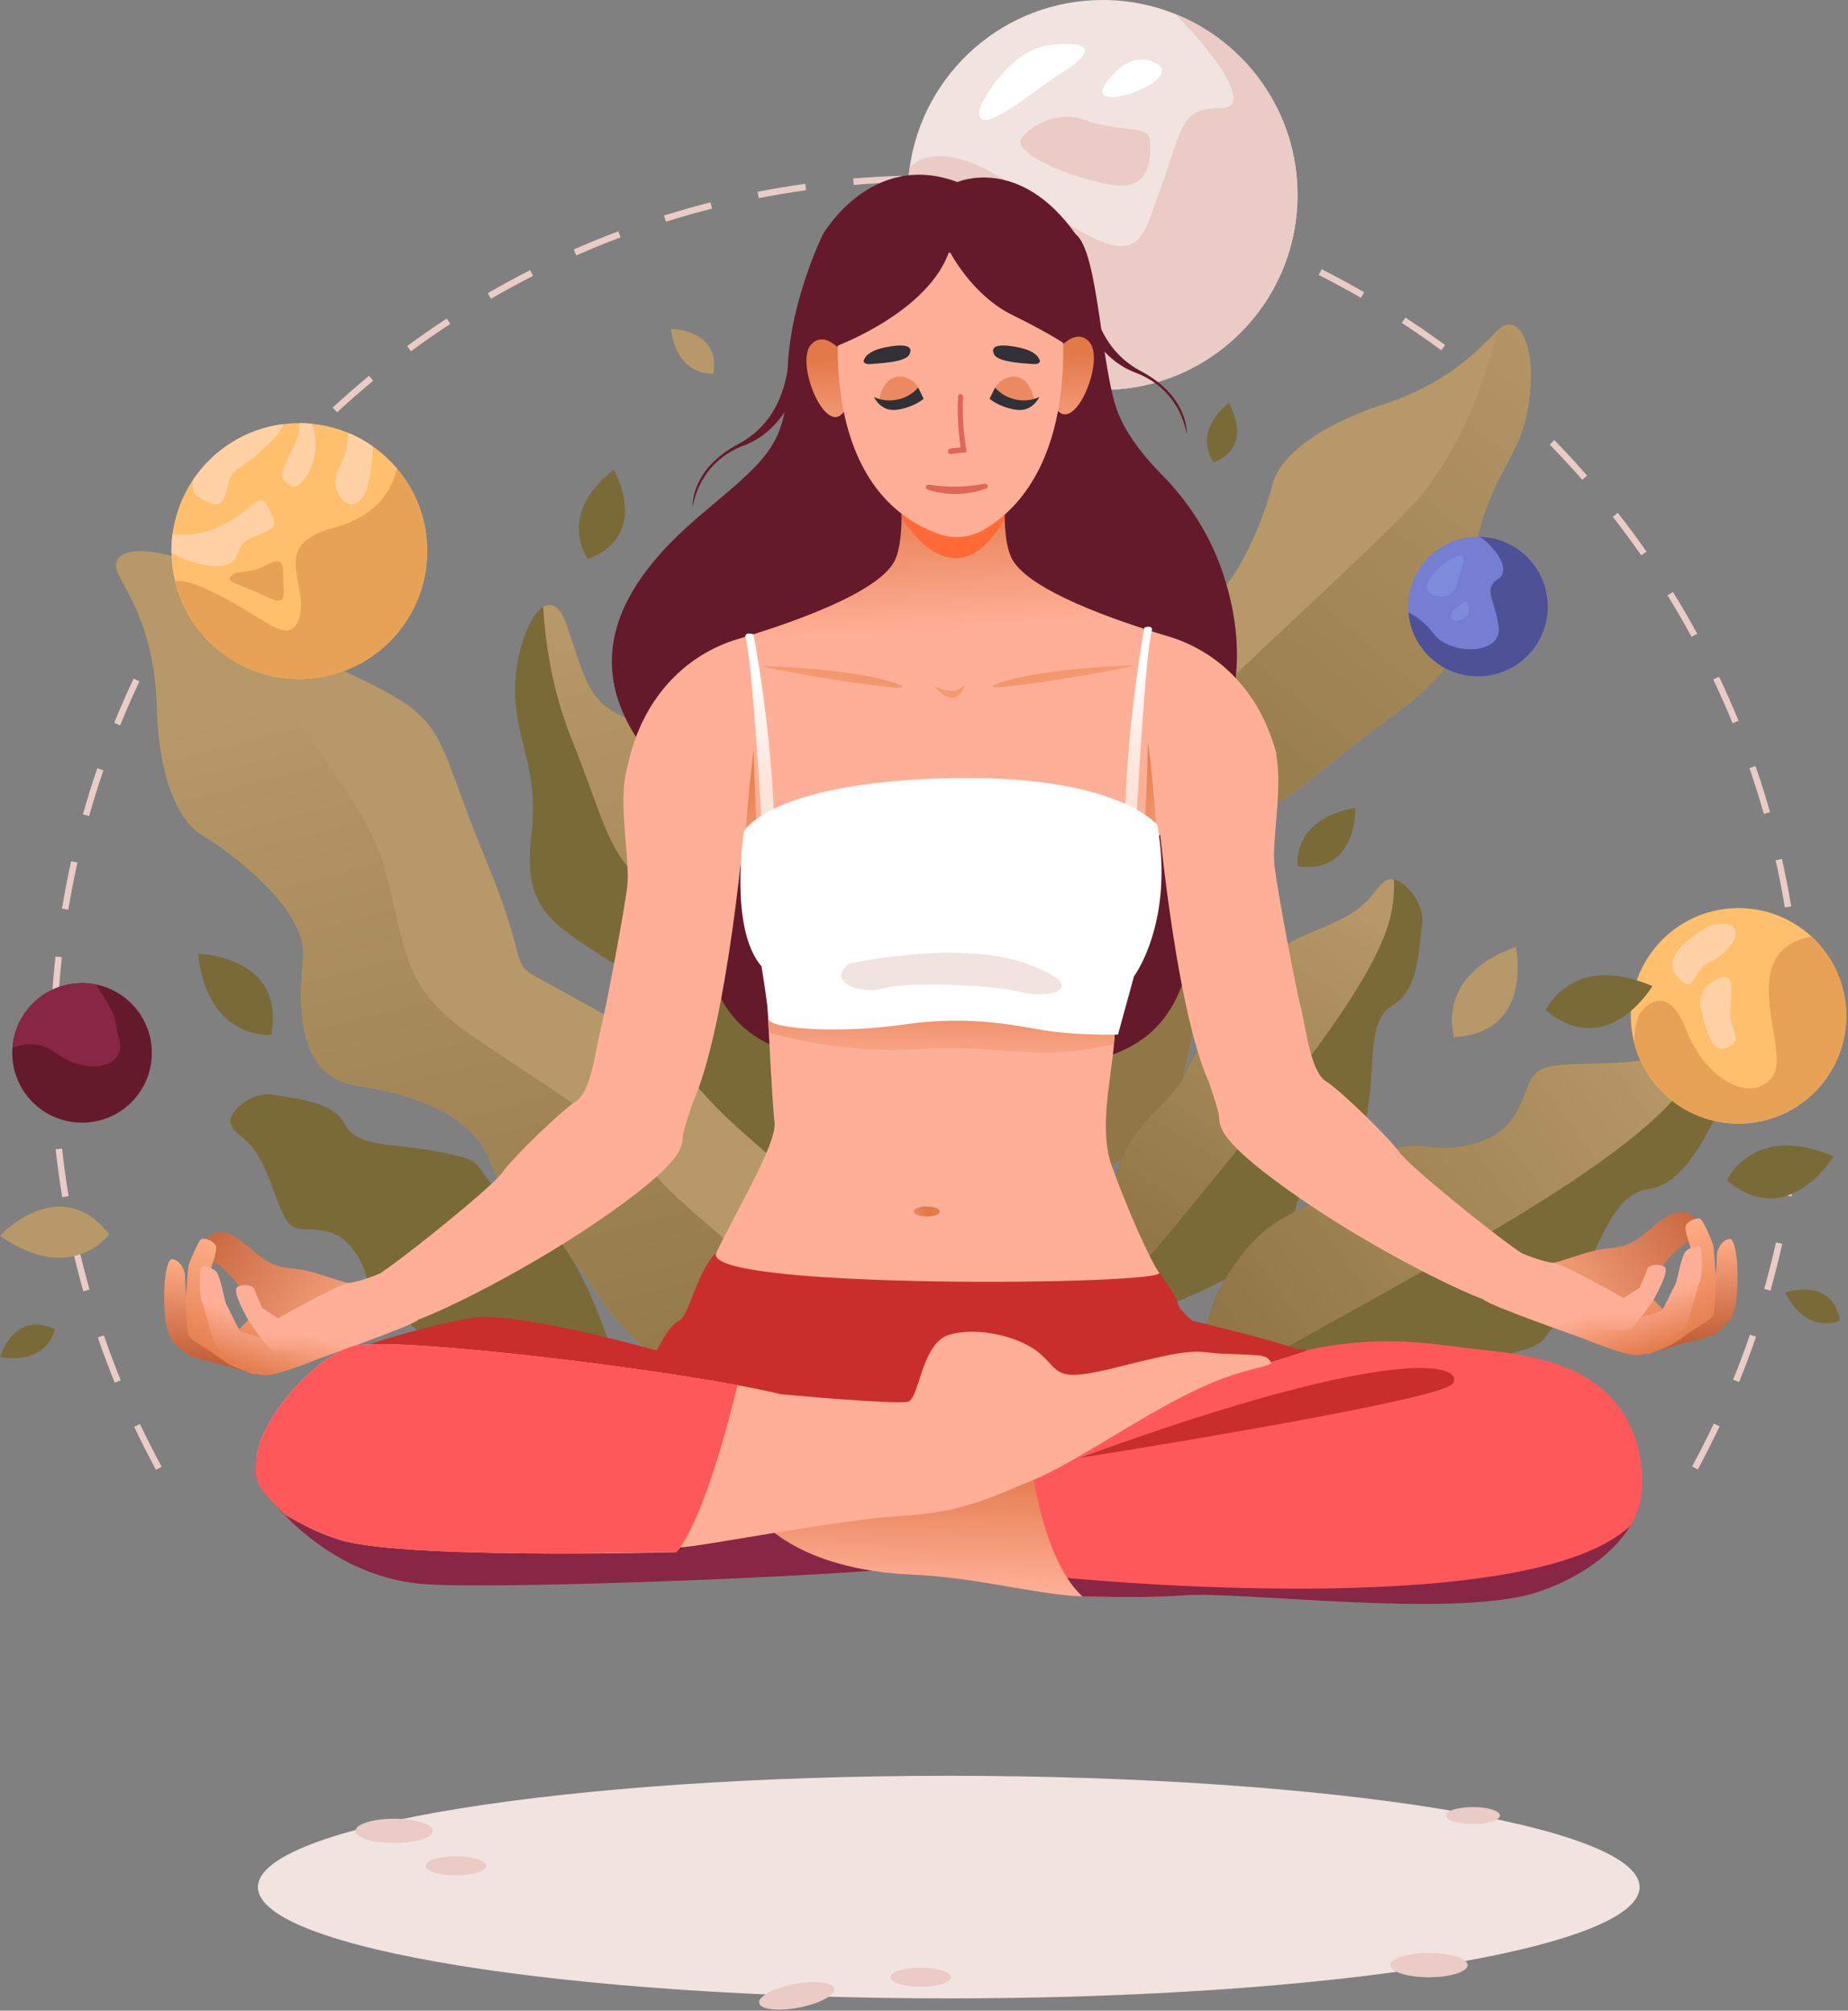 <svg width="535" height="582" viewBox="0 0 535 582" fill="none" xmlns="http://www.w3.org/2000/svg">
<rect x="0" y="0" width="535" height="582" fill="#808080" stroke="none"/>
<path d="M474.672 546.216C474.672 564.008 385.128 578.432 274.672 578.432C164.215 578.432 74.672 564.008 74.672 546.216C74.672 528.424 164.215 514 274.672 514C385.128 514 474.672 528.424 474.672 546.216" fill="#F0E3E0"/>
<path d="M125.312 529.938C125.312 531.877 120.294 533.448 114.105 533.448C107.915 533.448 102.897 531.877 102.897 529.938C102.897 527.999 107.915 526.428 114.105 526.428C120.294 526.428 125.312 527.999 125.312 529.938Z" fill="#EACBC5"/>
<path d="M424.885 568.806C424.885 570.743 419.868 572.317 413.68 572.317C407.489 572.317 402.472 570.743 402.472 568.806C402.472 566.867 407.489 565.296 413.68 565.296C419.868 565.296 424.885 566.867 424.885 568.806Z" fill="#EACBC5"/>
<path d="M140.75 540.061C140.75 541.578 136.822 542.809 131.976 542.809C127.13 542.809 123.202 541.578 123.202 540.061C123.202 538.542 127.13 537.312 131.976 537.312C136.822 537.312 140.75 538.542 140.75 540.061Z" fill="#EACBC5"/>
<path d="M434.244 525.501C434.244 526.852 430.743 527.949 426.424 527.949C422.104 527.949 418.604 526.852 418.604 525.501C418.604 524.146 422.104 523.049 426.424 523.049C430.743 523.049 434.244 524.146 434.244 525.501Z" fill="#EACBC5"/>
<path d="M275.291 572.317C275.291 573.834 271.363 575.065 266.518 575.065C261.672 575.065 257.744 573.834 257.744 572.317C257.744 570.797 261.672 569.568 266.518 569.568C271.363 569.568 275.291 570.797 275.291 572.317Z" fill="#EACBC5"/>
<path d="M241.487 575.603C241.848 577.481 237.281 579.939 231.285 581.093C225.289 582.246 220.136 581.661 219.774 579.783C219.413 577.906 223.98 575.447 229.976 574.291C235.972 573.138 241.125 573.725 241.487 575.603" fill="#EACBC5"/>
<path d="M40.529 412.19L38.844 412.991C40.824 417.18 42.949 421.361 45.162 425.438L46.806 424.548C44.611 420.505 42.496 416.346 40.529 412.19ZM496.149 412.056C494.178 416.226 492.061 420.396 489.862 424.45L491.507 425.341C493.722 421.256 495.853 417.056 497.839 412.852L496.149 412.056ZM30.074 386.522L28.309 387.128C29.817 391.518 31.47 395.921 33.221 400.218L34.949 399.511C33.212 395.247 31.573 390.879 30.074 386.522ZM506.618 386.305C505.118 390.669 503.48 395.049 501.737 399.332L503.472 400.031C505.222 395.722 506.876 391.309 508.383 386.914L506.618 386.305ZM22.518 359.828L20.692 360.236C21.71 364.765 22.864 369.321 24.129 373.786L25.922 373.278C24.671 368.846 23.522 364.32 22.518 359.828V359.828ZM514.15 359.604C513.148 364.099 512.003 368.625 510.75 373.061L512.549 373.566C513.81 369.104 514.962 364.541 515.972 360.011L514.15 359.604ZM17.96 332.462L16.102 332.667C16.61 337.283 17.255 341.939 18.016 346.513L19.861 346.207C19.104 341.666 18.465 337.043 17.96 332.462ZM518.68 332.233C518.182 336.815 517.546 341.442 516.795 345.982L518.635 346.285C519.394 341.715 520.033 337.054 520.538 332.439L518.68 332.233ZM16.428 304.755H14.56C14.565 309.407 14.696 314.109 14.953 318.732L16.816 318.631C16.564 314.041 16.433 309.37 16.428 304.755ZM520.191 304.089V304.534C520.191 309.146 520.063 313.809 519.809 318.402L521.679 318.503C521.926 313.881 522.057 309.179 522.057 304.534V304.085L520.191 304.089ZM16.055 276.849C15.555 281.457 15.172 286.147 14.925 290.785L16.793 290.882C17.04 286.278 17.414 281.626 17.909 277.051L16.055 276.849ZM520.49 276.176L518.635 276.382C519.14 280.952 519.532 285.605 519.787 290.209L521.649 290.108C521.395 285.467 521.002 280.78 520.49 276.176ZM20.594 249.273C19.59 253.799 18.698 258.418 17.942 263L19.786 263.303C20.533 258.758 21.421 254.173 22.42 249.674L20.594 249.273ZM515.874 248.611L514.053 249.023C515.063 253.515 515.957 258.096 516.72 262.641L518.564 262.33C517.793 257.748 516.892 253.137 515.874 248.611V248.611ZM28.159 222.363C26.66 226.754 25.259 231.25 24.003 235.712L25.801 236.216C27.048 231.784 28.435 227.326 29.929 222.969L28.159 222.363ZM508.233 221.727L506.468 222.333C507.971 226.69 509.374 231.141 510.631 235.573L512.426 235.064C511.162 230.599 509.752 226.111 508.233 221.727ZM38.68 196.414C36.7 200.618 34.809 204.934 33.063 209.239L34.791 209.946C36.528 205.667 38.4 201.385 40.371 197.211L38.68 196.414ZM497.675 195.868L495.988 196.672C497.959 200.823 499.844 205.087 501.58 209.347L503.311 208.637C501.561 204.35 499.665 200.053 497.675 195.868ZM52.004 171.8C49.566 175.761 47.212 179.838 45.003 183.918L46.647 184.812C48.837 180.758 51.177 176.707 53.591 172.776L52.004 171.8ZM484.334 171.347L482.744 172.327C485.164 176.247 487.505 180.283 489.705 184.322L491.347 183.428C489.129 179.355 486.772 175.293 484.334 171.347V171.347ZM67.942 148.817C65.088 152.482 62.3 156.275 59.657 160.09L61.194 161.152C63.818 157.367 66.587 153.604 69.417 149.965L67.942 148.817ZM468.371 148.428L466.901 149.576C469.736 153.211 472.504 156.963 475.141 160.737L476.67 159.674C474.018 155.867 471.228 152.086 468.371 148.428ZM86.299 127.726C83.063 131.055 79.878 134.518 76.833 138.019L78.243 139.242C81.265 135.767 84.426 132.33 87.639 129.024L86.299 127.726ZM449.981 127.386L448.645 128.687C451.858 131.986 455.03 135.412 458.063 138.883L459.466 137.656C456.414 134.163 453.223 130.707 449.981 127.386V127.386ZM106.841 108.775C103.264 111.73 99.725 114.823 96.311 117.968L97.581 119.341C100.967 116.221 104.483 113.147 108.032 110.215L106.841 108.775ZM429.399 108.468L428.213 109.912C431.77 112.84 435.297 115.904 438.685 119.023L439.953 117.643C436.535 114.505 432.985 111.415 429.399 108.468V108.468ZM129.327 92.195C125.451 94.738 121.589 97.424 117.858 100.176L118.969 101.68C122.672 98.946 126.502 96.287 130.35 93.758L129.327 92.195ZM406.857 91.914L405.832 93.478C409.695 95.995 413.533 98.658 417.251 101.388L418.358 99.881C414.614 97.135 410.746 94.45 406.857 91.914ZM153.48 78.192C149.351 80.29 145.223 82.53 141.212 84.86L142.15 86.476C146.129 84.168 150.229 81.939 154.324 79.856L153.48 78.192ZM382.621 77.926L381.775 79.594C385.889 81.677 390.004 83.899 394.002 86.207L394.929 84.587C390.909 82.265 386.761 80.024 382.621 77.926V77.926ZM179.014 66.945C174.681 68.568 170.333 70.345 166.093 72.211L166.845 73.92C171.057 72.065 175.372 70.307 179.673 68.692L179.014 66.945ZM356.967 66.706L356.316 68.456C360.64 70.068 364.978 71.826 369.205 73.674L369.949 71.964C365.693 70.094 361.324 68.333 356.967 66.706V66.706ZM205.684 58.571C201.182 59.715 196.657 60.998 192.23 62.386L192.79 64.17C197.185 62.786 201.677 61.518 206.141 60.381L205.684 58.571ZM330.247 58.399L329.795 60.209C334.264 61.331 338.76 62.592 343.155 63.96L343.712 62.176C339.28 60.8 334.754 59.528 330.247 58.399V58.399ZM233.11 53.204C228.51 53.843 223.872 54.621 219.324 55.508L219.679 57.344C224.195 56.462 228.799 55.691 233.366 55.055L233.11 53.204ZM302.802 53.11L302.552 54.962C307.122 55.583 311.726 56.338 316.248 57.206L316.596 55.373C312.048 54.498 307.406 53.731 302.802 53.11ZM260.965 50.889C256.319 51.02 251.621 51.281 247.007 51.663L247.161 53.529C251.742 53.144 256.408 52.886 261.017 52.759L260.965 50.889ZM274.946 50.87L274.901 52.736C279.509 52.856 284.169 53.103 288.754 53.473L288.904 51.607C284.288 51.24 279.587 50.986 274.946 50.87" fill="#EACBC5"/>
<path d="M375.637 56.428C375.637 87.59 350.372 112.848 319.217 112.848C288.054 112.848 262.791 87.59 262.791 56.428C262.791 53.705 262.982 51.023 263.362 48.405C267.255 21.038 290.777 -1.88578e-05 319.217 -1.88578e-05C326.585 -1.88578e-05 333.624 1.417 340.076 3.987C360.908 12.279 375.637 32.636 375.637 56.428Z" fill="#F0E3E0"/>
<path d="M375.637 56.428C375.637 87.59 350.372 112.848 319.217 112.848C288.054 112.848 262.791 87.59 262.791 56.428C262.791 53.705 262.982 51.023 263.362 48.405C268.31 43.861 278.206 42.35 297.188 56.428C331.081 81.576 329.981 70.636 336.276 53.69C342.567 36.743 341.478 31.275 353.772 31.275C362.348 31.275 353.226 16.935 340.076 3.987C360.908 12.279 375.637 32.636 375.637 56.428" fill="#EACBC5"/>
<path d="M442.272 118.372C439.201 135.382 430.09 136.179 425.303 168.194C420.515 200.206 417.385 194.772 385.283 220.934C353.182 247.093 359.869 231.391 354.476 255.444C349.086 279.49 341.516 320.025 338.677 326.451C338.677 326.451 313.491 345.305 283.884 353.735C283.349 353.892 282.807 354.042 282.265 354.188C251.962 362.379 266.223 345.604 261.269 338.502C256.319 331.399 256.604 308.3 273.61 288.604C290.613 268.912 288.163 256.854 300.472 248.417C312.781 239.971 314.314 222.202 311.726 204.373C309.145 186.543 328.893 181.315 342.848 178.513C356.806 175.704 366.407 148.401 368.284 140.528C370.162 132.655 380.664 123.586 399.78 117.291C418.9 110.996 426.81 102.353 433.404 95.785C440.002 89.225 445.35 101.365 442.272 118.372" fill="#B79868"/>
<path d="M442.272 118.372C439.201 135.382 430.09 136.179 425.303 168.194C420.515 200.206 417.385 194.772 385.283 220.934C353.182 247.093 359.869 231.392 354.476 255.445C349.086 279.49 341.516 320.026 338.677 326.451C338.677 326.451 313.491 345.305 283.884 353.735C282.283 333.412 285.829 306.572 286.405 299.488C287.654 284.232 342.567 210.6 350.825 201.96C359.087 193.321 392.591 163.037 407.672 147.579C422.756 132.121 431.134 107.268 433.404 95.785C440.002 89.225 445.35 101.366 442.272 118.372" fill="url(#paint0_linear_2395_9138)"/>
<path d="M238.676 385.5C238.232 402.14 234.65 404.762 230.158 403.954C226.184 403.244 221.495 399.844 217.633 401.115C209.41 403.82 187.359 396.923 173.372 374.983C159.382 353.043 147.128 351.936 142.57 337.72C138.017 323.507 121.435 316.943 103.61 314.307C85.79 311.674 86.443 291.252 87.76 277.077C89.077 262.906 65.667 245.873 58.662 241.815C51.662 237.765 45.988 225.097 45.437 204.975C44.891 184.857 38.881 174.799 34.482 166.601C33.151 164.117 33.431 162.236 34.893 161.036C38.259 158.272 47.917 159.128 58.662 164.581C74.078 172.402 72.228 181.36 101.522 195.127C130.821 208.894 124.712 210.338 140.567 248.592C156.421 286.847 143.303 275.944 164.794 288.002C186.285 300.064 222.948 318.941 228.29 323.507C228.29 323.507 239.521 354.121 238.676 385.5" fill="#B79868"/>
<path d="M230.158 403.954C226.184 403.243 221.495 399.844 217.633 401.115C209.41 403.819 187.359 396.923 173.372 374.983C159.382 353.043 147.128 351.936 142.57 337.72C138.017 323.507 121.435 316.943 103.61 314.307C85.79 311.674 86.443 291.252 87.76 277.077C89.077 262.906 65.667 245.873 58.662 241.815C51.662 237.765 45.988 225.097 45.437 204.975C44.891 184.856 38.881 174.799 34.482 166.601C33.151 164.117 33.431 162.236 34.893 161.036C39.521 161.544 45.675 163.979 53.829 169.047C53.829 169.047 104.744 226.331 111.306 250.993C117.866 275.66 116.213 285.601 136.173 299.488C156.136 313.383 178.005 325.692 188.937 339.216C199.874 352.744 224.928 367.028 222.243 377.93C220.65 384.374 230.532 396.885 230.158 403.954" fill="url(#paint1_linear_2395_9138)"/>
<path d="M257.638 338.973C257.563 339.642 257.47 340.177 257.372 340.555C256.274 344.729 228.466 340.555 228.466 340.555C226.752 335.712 201.423 320.448 191.648 298.808C181.879 277.167 187.403 285.422 172.633 275.712C157.867 266.007 151.502 261.234 153.864 241.475C156.223 221.719 148.648 214.09 149.157 198.228C149.475 188.335 153.211 178.222 157.241 175.682C159.678 174.141 162.219 175.368 164.171 181.098C169.345 196.298 170.382 203.598 181.347 207.739C192.307 211.883 211.972 232.648 215.245 245.503C218.519 258.354 232.029 277.889 245.38 295.318C257.531 311.18 258.404 332.166 257.638 338.973" fill="#796A38"/>
<path d="M176.323 388.507C174.764 384.405 165.713 357.446 155.73 354.644C145.746 351.847 150.284 352.651 143.4 344.194C136.515 335.738 139.987 336.138 127.528 333.479C115.068 330.816 103.451 332.51 99.888 325.501C96.324 318.488 84.959 318.021 79.049 316.846C73.138 315.676 65.291 322.079 66.914 325.624C68.536 329.17 73.044 329.2 77.217 339.441C81.389 349.677 82.147 355.119 86.784 355.684C91.421 356.245 97.797 354.7 103.176 362.959C108.556 371.217 104.374 375.727 113.051 379.752C121.728 383.772 122.939 388.579 130.8 394.997C138.661 401.415 151.254 403.019 157.384 401.83C163.514 400.637 176.323 388.507 176.323 388.507" fill="#796A38"/>
<path d="M257.638 338.973C252.641 332.667 248.714 326.619 248.714 326.619C248.714 326.619 237.959 323.137 234.546 316.573C231.132 310.013 195.314 265.73 185.158 254.921C174.996 244.104 175.085 237.847 165.399 213.712C159.73 199.582 157.834 185.534 157.241 175.682C159.679 174.141 162.219 175.368 164.171 181.098C169.345 196.298 170.382 203.599 181.347 207.739C192.307 211.883 211.972 232.648 215.246 245.503C218.519 258.354 232.029 277.889 245.38 295.318C257.531 311.18 258.404 332.166 257.638 338.973" fill="url(#paint2_linear_2395_9138)"/>
<path d="M411.708 267.592C410.716 274.141 410.78 286.633 403.266 290.897C395.752 295.157 398.194 307.814 395.902 321.622C393.609 335.427 393.875 331.594 384.939 339.575C376.012 347.556 376.666 342.537 374.097 353.63C371.527 364.724 342.403 376.015 337.982 377.93C337.982 377.93 333.191 373.315 328.897 368.15C325.868 364.503 323.077 360.58 322.412 357.819C320.796 351.151 321.925 337.26 328.572 328.306C335.218 319.36 340.428 317.789 344.407 308.068C348.38 298.344 353.541 302.705 362.334 296.388C371.123 290.07 369.104 283.155 369.489 278.035C369.87 272.922 375.806 271.815 386.828 266.721C397.854 261.63 397.66 256.682 401.467 254.722C402.08 254.408 402.784 254.36 403.535 254.524C407.444 255.388 412.538 262.105 411.708 267.592" fill="#796A38"/>
<path d="M205.067 268.258C205.067 268.258 199.054 307.309 247.438 306.871C295.823 306.438 342.496 322.472 345.848 265.876C349.199 209.284 286.409 209.946 286.409 209.946C286.409 209.946 198.303 248.544 204.829 266.53C211.355 284.517 205.067 268.258 205.067 268.258Z" fill="#641A2A"/>
<path d="M401.613 268.55C396.145 284.95 377.556 308.839 360.06 330.479C348.638 344.609 336.347 359.768 328.897 368.15C325.868 364.503 323.077 360.58 322.412 357.82C320.796 351.151 321.925 337.26 328.572 328.306C335.218 319.36 340.428 317.789 344.407 308.068C348.379 298.344 353.541 302.705 362.334 296.388C371.123 290.071 369.104 283.155 369.489 278.035C369.87 272.922 375.806 271.815 386.828 266.721C397.854 261.63 397.66 256.682 401.467 254.722C402.08 254.408 402.784 254.36 403.535 254.524C403.737 258.706 403.304 263.486 401.613 268.55" fill="url(#paint3_linear_2395_9138)"/>
<path d="M498.311 320.411C494.017 327.745 488.149 342.672 477.16 344.183C466.172 345.687 463.064 361.945 453.762 377.321C444.464 392.693 446.603 388.246 432.155 393.516C417.711 398.786 420.878 393.112 412.538 405.121C404.201 417.123 364.099 416.734 357.913 416.914C357.913 416.914 354.394 409.134 351.734 400.936C349.853 395.143 348.394 389.14 348.911 385.53C350.156 376.812 358.111 360.782 370.293 353.268C382.475 345.758 389.435 346.367 398.804 336.665C408.169 326.96 412.246 334.616 425.737 331.265C439.224 327.91 440.107 318.702 442.998 312.781C445.885 306.864 453.489 308.368 469.055 307.533C484.625 306.711 486.75 300.715 492.222 300.192C493.101 300.106 493.965 300.386 494.784 300.936C499.032 303.827 501.912 314.262 498.311 320.411" fill="#796A38"/>
<path d="M485.815 316.749C471.494 333.707 437.971 353.35 406.812 370.831C386.469 382.25 364.604 394.48 351.734 400.936C349.853 395.142 348.394 389.139 348.911 385.53C350.156 376.812 358.111 360.782 370.293 353.268C382.475 345.758 389.435 346.367 398.804 336.665C408.169 326.96 412.246 334.616 425.737 331.264C439.224 327.91 440.107 318.701 442.998 312.781C445.885 306.864 453.489 308.367 469.055 307.533C484.625 306.71 486.75 300.715 492.222 300.191C493.101 300.105 493.965 300.386 494.784 300.936C493.033 306.022 490.243 311.513 485.815 316.749" fill="url(#paint4_linear_2395_9138)"/>
<path d="M80.463 436.303C80.463 436.303 97.051 457.154 123.851 458.59C150.652 460.026 244.609 455.957 261.341 453.807C278.073 451.652 268.741 430.835 252.949 429.757C237.155 428.68 80.463 436.303 80.463 436.303" fill="#872745"/>
<path d="M472.051 441.554C466.165 451.256 453.77 455.426 444.296 460.318C429.934 467.735 359.346 460.558 343.08 461.758C335.076 462.346 325.344 462.357 313.335 462.046C311.364 461.994 309.277 461.822 307.089 461.568C295.532 460.206 281.214 456.5 266.172 455.879C230.995 454.443 219.012 438.543 219.012 438.543L298.139 421.058L320.819 416.054C378.249 379.673 409.834 388.773 427.304 390.501C444.775 392.237 469.658 395.472 474.685 421.312C476.39 430.102 475.088 436.565 472.051 441.554" fill="#FF585A"/>
<path d="M313.335 462.046C312.946 462.039 312.553 462.024 312.153 462.001C311.798 461.986 311.431 461.964 311.068 461.938C310.754 461.919 310.444 461.896 310.126 461.87C309.92 461.855 309.714 461.837 309.505 461.818C309.243 461.795 308.977 461.766 308.712 461.743C296.575 460.561 280.324 456.447 264.537 455.8C229.36 454.364 219.012 438.543 219.012 438.543L298.139 421.058C299.081 428.684 301.882 445.788 308.977 456.731C310.279 458.744 311.727 460.546 313.335 462.046Z" fill="url(#paint5_linear_2395_9138)"/>
<path d="M378.39 390.841C375.473 392.255 358.519 396.384 345.196 402.836C337.63 406.509 328.893 411.749 320.691 416.626C316.988 417.202 313.54 417.539 310.499 417.58C285.373 417.913 230.98 410.492 217.62 409.295C211.853 408.783 188.994 405.641 164.851 402.234C136.271 398.202 105.898 393.796 99.996 392.936C99.323 392.839 98.968 392.79 98.968 392.79C98.917 392.603 99.197 392.33 99.757 392.008C101.009 391.275 103.652 390.239 107.066 389.091C115.696 386.2 129.182 382.602 137.252 381.446C149.753 379.651 188.975 390.602 190.11 390.916C190.124 390.92 190.133 390.924 190.133 390.924C190.133 390.924 193.724 383.503 196.596 382.284C199.468 381.057 201.859 367.66 207.365 362.633C212.866 357.61 276.52 368.636 281.064 366.474C285.612 364.313 335.562 368.378 335.562 368.378C335.562 368.378 340.409 374.706 340.884 377.052C341.367 379.385 345.196 382.284 345.196 382.284C345.196 382.284 364.264 386.731 375.432 390.393C376.498 390.744 377.493 390.509 378.39 390.841" fill="#C92E2C"/>
<path d="M207.365 362.633C212.387 351.865 224.951 331.047 224.234 324.947C223.749 320.833 223.013 307.324 222.584 298.953C222.375 294.906 222.24 292.06 222.24 292.06C222.24 292.06 321.502 285.463 322.583 295.512C322.789 297.468 322.718 299.761 322.497 302.289C321.57 312.739 318.106 327.105 321.865 337.51C326.529 350.429 332.988 364.791 335.562 368.378C338.139 371.965 202.337 373.405 207.365 362.633" fill="#FFAF97"/>
<path d="M238.229 67.843C238.229 67.843 228.102 88.35 227.994 108.696C227.885 129.046 221.589 133.172 203.133 148.802C184.677 164.436 160.033 191.686 194.231 225.557C228.428 259.428 350.777 217.632 350.777 217.632C350.777 217.632 364.892 197.813 353.937 165.61C350.324 154.992 344.25 145.391 336.366 137.413C331.964 132.962 326.623 126.641 323.855 119.943C318.645 107.331 318.151 73.079 311.449 67.843H238.229" fill="#641A2A"/>
<path d="M369.518 218.215C363.313 224.065 356.57 229.349 349.378 233.995C345.78 236.321 342.069 238.483 338.258 240.476C337.368 240.944 336.47 241.396 335.565 241.845C335.524 241.864 335.483 241.886 335.442 241.905C335.195 242.028 334.952 242.148 334.701 242.272C330.606 244.265 326.398 246.064 322.093 247.657C311.063 251.742 299.383 254.476 287.246 255.665C286.64 255.725 286.031 255.777 285.421 255.83C281.464 256.17 277.466 256.338 273.419 256.338C266.747 256.338 260.185 255.871 253.763 254.969C242.848 253.436 232.336 250.649 222.381 246.756C221.402 246.371 220.426 245.978 219.458 245.574C219.236 245.481 219.013 245.387 218.79 245.294C217.779 244.863 216.774 244.426 215.775 243.973C209.356 241.075 203.195 237.705 197.334 233.912C191.811 230.337 186.557 226.383 181.607 222.086C185.98 200.838 199.721 189.135 213.46 185.021C229.935 180.088 253.327 171.777 258.655 162.943C260.309 160.205 260.936 155.336 261.014 149.916C261.029 148.865 261.025 147.792 261.003 146.711C260.766 135.416 258.655 123.144 258.655 123.144L275.925 128.07V127.3L293.197 122.374C293.197 122.374 292.363 127.214 291.686 133.613C291.143 138.733 290.698 144.848 290.863 150.283C291.009 155.238 291.656 159.629 293.197 162.176C298.523 171.007 321.914 179.317 338.389 184.251C351.446 188.163 364.503 198.923 369.518 218.215Z" fill="url(#paint6_linear_2395_9138)"/>
<path d="M245.89 107.077C245.483 104.41 244.192 101.934 242.135 100.187C240.024 98.4 237.172 97.068 234.775 99.772C230.351 104.769 238.086 124.221 243.347 120.178C246.82 117.508 246.505 111.116 245.89 107.077Z" fill="url(#paint7_linear_2395_9138)"/>
<path d="M304.253 106.295C304.661 103.628 305.951 101.149 308.008 99.406C310.121 97.618 312.971 96.286 315.369 98.99C319.793 103.984 312.059 123.436 306.796 119.393C303.326 116.726 303.64 110.331 304.253 106.295" fill="url(#paint8_linear_2395_9138)"/>
<path d="M219.459 245.574C219.236 245.48 219.013 245.387 218.791 245.293C217.78 244.863 216.775 244.426 215.775 243.973C216.051 237.245 216.74 228.381 218.208 217.033C218.208 217.033 218.461 231.253 219.36 244.213C219.392 244.669 219.425 245.121 219.459 245.574" fill="url(#paint9_linear_2395_9138)"/>
<path d="M290.863 150.283C277.923 172.357 265.161 156.342 261.014 149.916C261.029 148.865 261.025 147.792 261.003 146.707C266.066 143.58 283.712 133.082 291.686 133.613C291.14 138.733 290.699 144.848 290.863 150.283" fill="#FF6A36"/>
<path d="M220.449 192.73C220.449 192.73 246.105 193.343 259.103 197.726C272.312 202.181 222.837 193.971 220.449 192.73Z" fill="url(#paint10_linear_2395_9138)"/>
<path d="M328.287 192.58C328.287 192.58 302.634 193.19 289.637 197.577C276.427 202.031 325.901 193.822 328.287 192.58Z" fill="url(#paint11_linear_2395_9138)"/>
<path d="M270.334 198.471C270.334 198.471 276.662 206.542 279.348 198.13C279.348 198.13 276.842 201.957 270.334 198.471Z" fill="url(#paint12_linear_2395_9138)"/>
<path d="M243.937 82.571C243.937 82.571 233.006 140.068 271.415 154.438C275.779 156.073 280.638 155.706 284.692 153.402C295.067 147.511 312.657 130.322 306.609 82.571C306.609 82.571 279.568 61.297 243.937 82.571Z" fill="#FFAF97"/>
<path d="M242.135 100.187C242.135 100.187 268.815 90.366 274.841 72.63C274.841 72.63 281.191 85.272 292.913 91.091C304.638 96.911 308.008 99.406 308.008 99.406C308.008 99.406 311.7 79.34 307.844 77.051C303.988 74.762 262.789 66.44 249.354 74.672C235.919 82.904 242.135 100.187 242.135 100.187" fill="#641A2A"/>
<path d="M313.005 89.812C313.005 89.812 316.311 103.217 328.848 107.918C337.952 111.337 342.395 118.91 343.562 125.744C343.562 125.744 344.415 114.901 330.273 107.424C314.628 99.159 315.668 80.286 315.668 80.286L313.005 90.68V89.812Z" fill="#641A2A"/>
<path d="M231.058 110.892C231.058 110.892 227.754 124.296 215.217 128.998C206.112 132.416 201.667 139.99 200.502 146.823C200.502 146.823 199.647 135.98 213.792 128.504C229.437 120.238 228.398 101.365 228.398 101.365L231.058 111.759V110.892Z" fill="#641A2A"/>
<path d="M47.624 371.767C47.651 371.082 48.252 364.765 49.598 364.496C50.944 364.226 53.547 366.381 53.547 369.522C53.547 372.66 54.085 376.969 54.085 376.969L57.495 383.698C57.495 383.698 66.738 387.827 67.994 388.365C69.25 388.904 74.724 395.184 74.365 395.812C74.006 396.44 71.134 397.428 67.007 395.812C62.879 394.2 56.059 393.661 53.008 391.058C49.957 388.455 46.996 387.468 47.624 371.767Z" fill="url(#paint13_linear_2395_9138)"/>
<path d="M58.524 360.602C59.033 359.589 60.678 356.533 63.908 356.653C67.139 356.772 70.01 359.166 72.882 361.679C75.753 364.193 78.984 366.822 84.846 367.181C90.709 367.54 99.563 371.609 101.477 371.37C103.391 371.131 102.793 373.883 98.366 374.841C93.939 375.795 88.914 381.899 86.162 382.377C83.41 382.856 75.394 385.369 73.839 380.462C72.284 375.555 66.9 368.737 63.31 366.224C59.721 363.714 57.95 361.743 58.524 360.602" fill="url(#paint14_linear_2395_9138)"/>
<path d="M215.775 236.306C215.775 236.306 210.85 296.35 200.492 319.322C200.492 319.322 198.509 325.067 197.791 328.179C197.073 331.287 200.039 334.399 177.14 350.672C154.24 366.942 126.004 380.821 118.107 382.976C110.211 385.13 102.553 373.644 110.689 368.139C118.825 362.637 142.754 343.252 145.387 339.425C148.019 335.596 162.137 321.716 166.683 318.847C171.23 315.975 172.426 303.531 173.862 298.026C175.298 292.524 180.738 263.946 181.608 256.338C182.477 248.734 178.703 231.863 181.608 222.086C184.511 212.313 217.486 228.904 215.775 236.306" fill="#FFAF97"/>
<path d="M54.636 366.044C54.746 365.704 57.444 358.867 58.418 358.597C59.392 358.328 61.815 359.136 62.443 360.482C63.071 361.829 61.396 365.891 61.112 367.091C60.827 368.288 62.582 378.966 62.582 378.966C62.582 378.966 67.916 384.891 68.634 384.98C69.352 385.07 71.595 381.928 72.762 381.48C73.929 381.031 82.812 391.08 82.543 391.619C82.274 392.158 75.006 398.796 72.852 397.633C70.698 396.466 68.186 396.511 63.788 393.167C59.392 389.824 55.264 388.118 54.636 386.506C54.008 384.891 53.828 377.979 53.828 376.363C53.828 374.751 54.426 366.695 54.636 366.044Z" fill="url(#paint15_linear_2395_9138)"/>
<path d="M78.415 387.849C78.146 387.759 69.89 385.878 69.352 385.07C68.814 384.262 65.942 378.248 65.493 377.53C65.044 376.812 63.788 368.737 62.263 367.75C60.737 366.762 59.239 366.224 58.417 366.583C57.597 366.942 57.713 375.466 58.417 376.722C59.122 377.979 61.545 388.208 62.532 389.644C63.519 391.081 67.737 393.863 68.903 394.402C70.07 394.94 73.3 398.351 77.159 398.082C81.017 397.813 90.439 394.043 91.426 393.594C92.414 393.145 120.006 383.57 121.061 381.985C122.116 380.403 121.308 373.674 118.705 372.148C116.103 370.622 110.325 368.397 110.157 368.528C109.99 368.658 104.162 371.03 101.025 371.363C97.888 371.699 80.367 381.659 80.367 381.659L78.415 387.849Z" fill="url(#paint16_linear_2395_9138)"/>
<path d="M71.871 382.112C70.884 380.227 67.09 373.521 68.73 372.511C70.37 371.497 73.396 371.972 73.755 373.319C74.114 374.661 75.909 378.611 75.909 378.611C75.909 378.611 80.126 381.214 81.113 382.112C82.1 383.009 85.6 382.65 87.754 382.112C89.907 381.573 92.689 383.279 92.599 385.343C92.51 387.404 90.625 390.636 88.831 390.546C87.036 390.456 79.857 391.447 78.421 390.55C76.986 389.648 71.871 382.112 71.871 382.112" fill="url(#paint17_linear_2395_9138)"/>
<path d="M502.941 365.913C502.914 365.232 502.312 358.915 500.966 358.646C499.619 358.377 497.02 360.531 497.02 363.669C497.02 366.811 496.481 371.116 496.481 371.116L493.07 377.848C493.07 377.848 483.828 381.977 482.572 382.516C481.315 383.054 475.839 389.334 476.199 389.962C476.558 390.591 479.43 391.578 483.559 389.962C487.684 388.347 494.507 387.808 497.558 385.205C500.607 382.605 503.569 381.618 502.941 365.913" fill="url(#paint18_linear_2395_9138)"/>
<path d="M492.042 354.749C491.534 353.735 489.888 350.683 486.656 350.803C483.425 350.923 480.556 353.317 477.684 355.826C474.811 358.34 471.58 360.973 465.719 361.332C459.858 361.691 451.002 365.756 449.087 365.521C447.175 365.278 447.774 368.03 452.198 368.988C456.627 369.945 461.65 376.049 464.403 376.524C467.155 377.007 475.17 379.516 476.726 374.613C478.282 369.706 483.664 362.888 487.255 360.374C490.845 357.861 492.614 355.893 492.042 354.749Z" fill="url(#paint19_linear_2395_9138)"/>
<path d="M334.791 230.457C334.791 230.457 339.713 290.501 350.073 313.473C350.073 313.473 352.056 319.218 352.774 322.326C353.492 325.438 350.526 328.549 373.423 344.819C396.324 361.092 424.562 374.972 432.457 377.123C440.353 379.277 448.013 367.791 439.874 362.289C431.739 356.784 407.81 337.402 405.177 333.572C402.547 329.746 388.428 315.866 383.88 312.994C379.336 310.122 378.139 297.678 376.703 292.176C375.267 286.671 369.825 258.092 368.957 250.489C368.09 242.881 371.86 226.013 368.957 216.237C366.051 206.464 333.078 223.055 334.791 230.457Z" fill="#FFAF97"/>
<path d="M495.928 360.194C495.819 359.854 493.119 353.017 492.147 352.748C491.174 352.479 488.75 353.286 488.122 354.629C487.494 355.976 489.169 360.041 489.454 361.238C489.738 362.439 487.984 373.117 487.984 373.117C487.984 373.117 482.65 379.037 481.932 379.127C481.214 379.217 478.97 376.079 477.803 375.63C476.636 375.181 467.753 385.231 468.023 385.77C468.292 386.308 475.559 392.947 477.713 391.78C479.868 390.613 482.381 390.658 486.776 387.318C491.174 383.974 495.299 382.269 495.928 380.653C496.556 379.037 496.736 372.129 496.736 370.514C496.736 368.898 496.141 360.845 495.928 360.194" fill="url(#paint20_linear_2395_9138)"/>
<path d="M472.148 381.999C472.418 381.91 480.676 380.025 481.214 379.217C481.753 378.409 484.622 372.398 485.07 371.68C485.519 370.962 486.776 362.887 488.302 361.9C489.828 360.912 491.328 360.374 492.147 360.733C492.97 361.092 492.85 369.616 492.147 370.872C491.444 372.129 489.02 382.358 488.033 383.795C487.045 385.231 482.83 388.01 481.663 388.548C480.496 389.087 477.265 392.498 473.405 392.229C469.549 391.959 460.124 388.193 459.14 387.744C458.153 387.295 430.558 377.717 429.503 376.135C428.448 374.553 429.256 367.821 431.859 366.295C434.463 364.772 440.241 362.547 440.406 362.678C440.574 362.809 446.401 365.18 449.539 365.513C452.677 365.846 470.2 375.809 470.2 375.809L472.148 381.999" fill="url(#paint21_linear_2395_9138)"/>
<path d="M478.694 376.258C479.681 374.377 483.474 367.671 481.836 366.658C480.197 365.644 477.168 366.119 476.809 367.465C476.45 368.812 474.658 372.761 474.658 372.761C474.658 372.761 470.439 375.361 469.452 376.258C468.465 377.156 464.964 376.797 462.813 376.258C460.659 375.72 457.876 377.425 457.966 379.49C458.056 381.555 459.941 384.786 461.736 384.696C463.531 384.606 470.709 385.598 472.145 384.696C473.581 383.799 478.694 376.258 478.694 376.258" fill="url(#paint22_linear_2395_9138)"/>
<path d="M312.553 421.982C312.553 421.982 416.54 405.592 420.486 400.566C424.435 395.539 407.414 387.4 312.553 421.982Z" fill="#C92E2C"/>
<path d="M238.229 67.842C238.229 67.842 252.23 43.363 277.174 52.695C277.174 52.695 295.112 44.762 311.449 67.842C311.449 67.842 300.865 72.488 295.123 71.115C289.379 69.742 271.706 70.102 267.622 70.102C263.538 70.102 238.229 67.842 238.229 67.842Z" fill="#641A2A"/>
<path d="M332.035 241.845C331.994 241.864 331.953 241.886 331.912 241.905C331.953 241.946 331.994 241.987 332.035 242.032C331.743 242.171 331.452 242.309 331.156 242.447C331.16 242.387 331.164 242.328 331.171 242.271C331.194 241.924 331.22 241.58 331.242 241.232C332.102 228.463 332.346 214.752 332.346 214.752C333.729 225.43 334.421 233.909 334.724 240.476C333.834 240.944 332.937 241.396 332.035 241.845Z" fill="url(#paint23_linear_2395_9138)"/>
<path d="M220.449 237.249C220.285 234.376 217.726 190.257 215.775 184.318C215.775 184.318 215.461 182.822 218.112 183.592C218.112 183.592 223.156 209.01 224.114 237.249H220.449Z" fill="url(#paint24_linear_2395_9138)"/>
<path d="M329.137 234.574C329.29 231.743 331.684 188.204 333.509 182.343C333.509 182.343 333.801 180.866 331.321 181.629C331.321 181.629 326.605 206.714 325.707 234.574H329.137Z" fill="url(#paint25_linear_2395_9138)"/>
<path d="M268.31 349.206C270.39 349.206 272.076 349.864 272.076 350.672C272.076 351.484 270.39 352.138 268.31 352.138C266.227 352.138 264.54 351.484 264.54 350.672C264.54 349.864 266.227 349.206 268.31 349.206Z" fill="url(#paint26_linear_2395_9138)"/>
<path d="M322.497 302.29C319.767 302.896 316.689 303.46 313.334 303.958C297.502 306.299 287.527 302.331 264.536 303.767C247.056 304.867 229.832 300.91 222.584 298.953C222.375 294.907 222.24 292.06 222.24 292.06C222.24 292.06 321.502 285.463 322.583 295.513C322.789 297.469 322.718 299.761 322.497 302.29Z" fill="url(#paint27_linear_2395_9138)"/>
<path d="M328.29 282.594L323.66 299.462C323.66 299.462 311.097 299.825 300.789 297.977C290.489 296.141 278.431 294.08 261.343 296.593C244.248 299.099 222.437 298.026 222.437 294.798C222.437 291.567 220.45 279.707 220.45 279.707C210.921 268.565 215.391 240.577 215.391 240.577C215.391 240.577 222.915 226.72 273.165 225.28C322.669 223.87 334.619 238.307 335.06 238.801C335.068 238.801 335.068 238.801 335.068 238.801C339.978 267.035 328.29 282.594 328.29 282.594Z" fill="white"/>
<path d="M214.346 404.957C208.257 402.417 183.983 402.29 164.851 402.234C153.12 402.204 143.323 402.196 140.829 401.677C134.268 400.308 101.467 401.677 100.099 393.474C100.071 393.291 100.033 393.115 99.996 392.936C99.931 392.625 99.847 392.311 99.758 392.008C101.009 391.275 103.652 390.239 107.066 389.091C115.696 386.2 129.182 382.602 137.252 381.446C149.753 379.651 188.975 390.602 190.11 390.916C190.124 390.92 190.134 390.924 190.134 390.924C195.228 391.836 223.929 395.659 228.305 401.677C232.676 407.691 224.167 409.06 214.346 404.957Z" fill="#C92E2C"/>
<path d="M367.922 394.757C365.012 396.175 358.523 396.384 345.197 402.84C337.631 406.505 328.894 411.749 320.695 416.63C312.295 421.634 304.456 426.264 299.014 428.441C288.246 432.75 279.187 437.773 261.344 438.73C243.494 439.684 203.352 447.651 196.895 447.89C196.895 447.89 195.838 449.259 195.752 449.263C192.717 449.367 178.172 449.711 161.027 449.674C137.089 449.633 108.079 448.851 98.25 445.668C93.283 444.064 89.07 442.167 85.618 440.036C80.02 436.576 76.445 432.488 74.992 427.981C74.268 425.756 74.066 423.426 74.385 421.021C75.752 410.732 90.738 392.592 102.505 389.577C103.511 389.319 105.062 389.158 107.067 389.091C125.537 388.44 182.765 395.259 213.516 400.94C218.464 401.852 222.726 402.735 226.031 403.558C226.031 403.558 259.529 406.666 262.877 405.709C266.231 404.751 266.703 388.717 274.841 386.327C282.976 383.933 295.663 386.806 301.404 392.064C307.149 397.334 305.477 400.252 323.661 395.685C341.842 391.111 344.812 390.808 350.826 391.578C353.369 391.907 355.232 391.769 363.886 392.259C365.442 392.345 366.348 392.771 366.856 393.011C367.099 393.127 368.36 394.555 367.922 394.757Z" fill="#FFAF97"/>
<path d="M213.515 400.939C211.124 410.54 204.011 439.123 195.88 449.258C195.88 449.258 195.837 449.258 195.751 449.262C194.212 449.281 179.073 449.483 161.027 449.673C137.088 449.632 108.078 448.851 98.249 445.668C93.282 444.063 86.001 440.626 82.549 438.49C79.944 435.73 78.409 434.234 76.539 432.117C74.661 429.993 73.74 427.188 73.987 424.364C74.092 423.156 74.257 421.981 74.384 421.02C75.752 410.731 90.738 392.591 102.504 389.577C112.788 386.944 179.422 394.641 213.515 400.939" fill="#FF585A"/>
<path d="M245.841 278.936C245.841 278.936 277.507 271.83 297.188 278.936C316.868 286.046 303.475 289.327 295.549 287.139C287.62 284.951 262.198 284.131 255.911 286.046C249.624 287.958 238.778 284.404 245.841 278.936" fill="#F0E3E0"/>
<path d="M534.508 294.035C534.508 311.27 520.538 325.232 503.311 325.232C488.773 325.232 476.558 315.29 473.098 301.837C472.459 299.342 472.118 296.732 472.118 294.035C472.118 276.812 486.08 262.842 503.311 262.842C511.438 262.842 518.84 265.954 524.39 271.048C530.61 276.748 534.508 284.939 534.508 294.035Z" fill="#FFBF6D"/>
<path d="M123.677 159.506C123.677 179.953 107.099 196.533 86.65 196.533C69.189 196.533 54.549 184.449 50.65 168.183C50.014 165.55 49.66 162.812 49.631 159.992C49.622 159.831 49.622 159.67 49.622 159.506C49.622 157.849 49.73 156.215 49.94 154.61C49.977 154.341 50.014 154.071 50.057 153.802C50.346 151.955 50.767 150.152 51.318 148.405C52.401 144.96 53.97 141.729 55.955 138.8C61.778 130.168 71.155 124.132 81.984 122.766C83.511 122.576 85.071 122.478 86.65 122.478C87.681 122.478 88.704 122.52 89.713 122.606C89.909 122.617 90.105 122.636 90.296 122.662C91.698 122.796 93.075 123.01 94.425 123.301C96.638 123.773 98.782 124.446 100.827 125.295C103.321 126.327 105.674 127.625 107.86 129.155C110.475 130.987 112.847 133.149 114.907 135.58C120.375 142.032 123.677 150.38 123.677 159.506" fill="#FFBF6D"/>
<path d="M448.08 175.577C448.08 186.734 439.037 195.781 427.88 195.781C417.288 195.781 408.603 187.635 407.743 177.268C407.698 176.714 407.672 176.149 407.672 175.577C407.672 164.417 416.719 155.373 427.88 155.373C428.056 155.373 428.239 155.373 428.418 155.377C439.325 155.661 448.08 164.596 448.08 175.577Z" fill="#757ED1"/>
<path d="M43.956 304.754C43.956 315.915 34.911 324.958 23.754 324.958C12.593 324.958 3.548 315.915 3.548 304.754C3.548 304.264 3.567 303.778 3.604 303.296C4.347 292.823 13.084 284.55 23.754 284.55C25.151 284.55 26.519 284.692 27.836 284.961C37.036 286.85 43.956 294.992 43.956 304.754" fill="#641A2A"/>
<path d="M421.006 300.177C421.006 300.177 414.992 282.575 438.85 274.059C438.85 274.059 444.217 298.976 421.006 300.177" fill="#B79868"/>
<path d="M499.945 341.67C499.945 341.67 507.538 324.689 530.802 334.713C530.802 334.713 517.752 356.608 499.945 341.67Z" fill="#796A38"/>
<path d="M78.537 299.54C78.537 299.54 60.016 301.242 57.352 276.052C57.352 276.052 82.832 276.699 78.537 299.54Z" fill="#796A38"/>
<path d="M31.628 357.281C31.628 357.281 20.663 372.305 0 357.648C0 357.648 17.328 338.958 31.628 357.281Z" fill="#B79868"/>
<path d="M532.667 382.239C532.667 382.239 523.264 386.843 516.816 374.123C516.816 374.123 530.352 369.362 532.667 382.239Z" fill="#796A38"/>
<path d="M15.88 384.734C15.88 384.734 14.081 395.049 0 392.79C0 392.79 4.099 379.037 15.88 384.734Z" fill="#796A38"/>
<path d="M170.256 161.817C170.256 161.817 160.694 149.217 177.677 135.958C177.677 135.958 188.674 154.64 170.256 161.817Z" fill="#796A38"/>
<path d="M206.535 108.109C206.535 108.109 196.139 109.354 194.247 95.22C194.247 95.22 208.595 95.187 206.535 108.109Z" fill="#B79868"/>
<path d="M351.409 133.908C351.409 133.908 344.777 125.803 355.691 116.621C355.691 116.621 363.418 128.713 351.409 133.908Z" fill="#796A38"/>
<path d="M375.705 250.814C375.705 250.814 373.622 236.994 392.405 233.897C392.405 233.897 393.03 253.039 375.705 250.814Z" fill="#796A38"/>
<path d="M123.676 159.506C123.676 179.953 107.099 196.53 86.649 196.53C69.189 196.53 54.549 184.445 50.649 168.179C52.391 167.962 54.754 168.381 57.93 169.709C75.222 176.946 83.726 188.425 86.649 178.79C89.573 169.152 77.585 157.673 96.704 152.751C107.365 150.006 113.23 143.266 114.907 135.58C120.375 142.028 123.676 150.38 123.676 159.506" fill="#E8A256"/>
<path d="M81.984 122.766C81.115 125.998 76.025 130.157 73.036 132.693C68.525 136.519 67.021 135.289 65.793 141.49C64.56 147.687 61.828 146.632 57.042 143.487C55.683 142.597 55.496 140.869 55.954 138.8C61.777 130.168 71.154 124.132 81.984 122.766" fill="#FFD1A4"/>
<path d="M106.659 139.664C103.516 152.785 93.948 142.529 98.048 135.58C100.154 132.012 100.644 128.246 100.826 125.295C103.32 126.327 105.674 127.625 107.859 129.155C107.943 132.199 107.588 135.786 106.659 139.664Z" fill="#FFD1A4"/>
<path d="M67.678 166.044C68.674 165.314 72.594 165.924 76.67 163.766C80.746 161.608 82.178 161.754 82.002 167.016C81.825 172.279 83.863 176.116 76.43 172.398C68.997 168.684 64.082 168.684 67.678 166.044Z" fill="#E8A256"/>
<path d="M73.205 155.444C65.93 158.391 72.01 165.221 59.812 163.583C55.894 163.055 52.471 161.653 49.631 159.992C49.622 159.831 49.622 159.671 49.622 159.506C49.622 157.849 49.73 156.215 49.94 154.61C53.26 154.958 57.178 154.771 61.283 153.324C72.49 149.366 74.951 141 77.683 146.823C80.415 152.647 80.485 152.497 73.205 155.444" fill="#FFD1A4"/>
<path d="M88.891 137.54C85.062 143.752 82.605 139.275 81.984 138.707C79.654 136.564 87.523 128.044 86.649 122.479C87.681 122.479 88.704 122.52 89.713 122.606C89.909 122.617 90.105 122.636 90.296 122.662C91.861 126.78 91.959 132.554 88.891 137.54Z" fill="#FFD1A4"/>
<path d="M448.081 175.577C448.081 186.734 439.037 195.781 427.88 195.781C417.288 195.781 408.603 187.635 407.743 177.268C410.257 178.588 413.013 180.604 415.007 183.372C419.652 189.823 434.96 189.674 433.868 181.412C432.776 173.15 429.058 170.689 433.924 167.405C437.309 165.127 433.401 158.732 428.419 155.377C439.325 155.661 448.081 164.596 448.081 175.577" fill="#4D5297"/>
<path d="M534.507 294.035C534.507 311.27 520.538 325.232 503.311 325.232C488.773 325.232 476.557 315.29 473.098 301.837C473.191 298.561 473.745 295.864 474.339 294.035C474.728 292.831 482.231 282.77 488.092 297.936C493.953 313.11 507.578 319.67 513.271 311.468C518.582 303.823 501.478 275.503 524.39 271.048C530.61 276.748 534.507 284.939 534.507 294.035" fill="#E8A256"/>
<path d="M447.512 292.39C447.512 292.39 455.104 275.409 478.368 285.433C478.368 285.433 465.319 307.328 447.512 292.39Z" fill="#796A38"/>
<path d="M495.506 267.731C495.091 267.809 479.606 275.798 485.344 282.358C491.085 288.918 489.263 280.937 495.506 278.162C501.748 275.387 507.489 265.539 495.506 267.731Z" fill="#FFD1A4"/>
<path d="M497.315 283.248C496.014 283.832 490.919 286.48 492.453 292.315C493.99 298.145 495.628 305.252 500.004 303.247C504.377 301.242 501.852 299.548 501.018 295.019C500.184 290.489 503.741 280.384 497.315 283.248Z" fill="#FFD1A4"/>
<path d="M414.367 171.964C415.313 172.514 420.474 174.152 421.794 169.047C423.115 163.946 425.392 159.936 421.794 161.028C418.193 162.124 409.994 169.414 414.367 171.964Z" fill="#7D8BDB"/>
<path d="M424.376 174.014C424.376 174.014 418.818 176.886 420.329 179.071C421.84 181.259 427.431 177.702 424.376 174.014Z" fill="#7D8BDB"/>
<path d="M283.473 32.233C283.604 29.884 292.284 14.19 304.302 12.96C316.322 11.733 316.996 15.013 307.843 20.754C298.691 26.491 283.016 40.435 283.473 32.233Z" fill="white"/>
<path d="M319.213 26.084C319.539 24.427 326.402 13.782 334.69 18.293C342.975 22.804 318.005 32.233 319.213 26.084Z" fill="white"/>
<path d="M295.412 40.843C295.599 38.8 304.478 31.126 314.09 34.754C323.706 38.385 332.749 35.924 332.94 40.843C333.135 45.764 333.187 54.786 322.707 53.555C312.223 52.325 295 45.353 295.412 40.843Z" fill="#EACBC5"/>
<path d="M16.091 304.754C11.631 301.414 7.073 301.923 3.604 303.296C4.346 292.823 13.084 284.55 23.754 284.55C25.151 284.55 26.519 284.692 27.835 284.962C35.298 296.885 32.519 293.556 34.546 301.205C36.596 308.94 25.113 311.505 16.091 304.754" fill="#872745"/>
<path d="M472.052 441.554C466.165 451.256 454.394 458.022 444.191 461.122C420.224 468.397 359.346 460.558 343.08 461.758C335.076 462.346 325.344 462.357 313.335 462.046C311.727 460.546 310.279 458.744 308.978 456.732C322.061 457.966 443.675 468.644 472.052 441.554" fill="#872745"/>
<path d="M276.5 143C273.972 143 270.5 142.5 268.68 141.754C268.231 141.682 267.934 141.296 268.013 140.893C268.092 140.489 268.521 140.22 268.97 140.292C274.234 141.138 279.776 141.043 285 140.018C285.446 139.929 285.885 140.184 285.98 140.585C286.079 140.985 285.795 141.381 285.35 141.468C282.5 142.5 279.579 143 276.5 143Z" fill="#E0665A"/>
<path d="M287.832 102.635C288.999 104.915 296.787 105.168 299.068 105.375C299.884 105.45 300.995 105.295 301.078 104.529C300.517 102.397 297.999 101.325 295.733 100.755C294.011 100.322 285.739 98.549 287.832 102.635V102.635ZM263.246 102.635C262.079 104.915 254.291 105.168 252.01 105.375C251.194 105.45 250.083 105.295 250 104.529C250.561 102.397 253.079 101.325 255.345 100.755C257.067 100.322 265.339 98.549 263.246 102.635" fill="#313037"/>
<path d="M275.156 131.437C274.785 131.437 274.461 131.137 274.42 130.73C274.375 130.293 274.669 129.9 275.076 129.851L278.125 129.487C277.359 124.652 277.098 119.713 277.344 114.794C277.368 114.355 277.712 114.016 278.125 114.043C278.535 114.067 278.85 114.441 278.826 114.88C278.574 119.96 278.873 125.061 279.723 130.041L279.865 130.881L275.239 131.432C275.212 131.436 275.186 131.437 275.156 131.437" fill="#E0665A"/>
<path d="M265.941 112.529C264.946 110.005 261.582 108.36 258.948 109.239C256.249 110.142 254.761 113.454 254.432 116.078C256.513 116.529 258.485 116.714 260.575 116.309C262.669 115.904 264.477 114.077 265.941 112.529" fill="#EB8A62"/>
<path d="M267.401 115.426C265.34 117.161 261.846 118.436 259.161 118.659C256.477 118.883 254.223 117.306 253 114.905C257.24 116.939 262.781 115.757 265.821 112.17L267.401 115.426" fill="#313037"/>
<path d="M288.021 112.529C289.018 110.005 292.379 108.36 295.013 109.239C297.715 110.142 299.114 113.51 299.446 116.134C297.362 116.585 295.479 116.714 293.386 116.309C291.296 115.904 289.484 114.077 288.021 112.529Z" fill="#EB8A62"/>
<path d="M286.494 115.426C288.555 117.161 292.05 118.436 294.734 118.659C297.418 118.883 299.675 117.306 300.895 114.905C296.658 116.939 291.114 115.757 288.074 112.17L286.494 115.426" fill="#313037"/>
<defs>
<linearGradient id="paint0_linear_2395_9138" x1="340.454" y1="266.242" x2="536.451" y2="29.242" gradientUnits="userSpaceOnUse">
<stop stop-color="#917747"/>
<stop offset="0.024" stop-color="#917747"/>
<stop offset="0.686" stop-color="#B79868"/>
<stop offset="1" stop-color="#B79868"/>
</linearGradient>
<linearGradient id="paint1_linear_2395_9138" x1="168.613" y1="428.815" x2="81.685" y2="88.758" gradientUnits="userSpaceOnUse">
<stop stop-color="#917747"/>
<stop offset="0.024" stop-color="#917747"/>
<stop offset="0.686" stop-color="#B79868"/>
<stop offset="1" stop-color="#B79868"/>
</linearGradient>
<linearGradient id="paint2_linear_2395_9138" x1="248.701" y1="415.934" x2="157.673" y2="61.663" gradientUnits="userSpaceOnUse">
<stop stop-color="#917747"/>
<stop offset="0.024" stop-color="#917747"/>
<stop offset="0.686" stop-color="#B79868"/>
<stop offset="1" stop-color="#B79868"/>
</linearGradient>
<linearGradient id="paint3_linear_2395_9138" x1="327.869" y1="359.764" x2="419.717" y2="212.698" gradientUnits="userSpaceOnUse">
<stop stop-color="#917747"/>
<stop offset="0.024" stop-color="#917747"/>
<stop offset="0.686" stop-color="#B79868"/>
<stop offset="1" stop-color="#B79868"/>
</linearGradient>
<linearGradient id="paint4_linear_2395_9138" x1="354.495" y1="390.445" x2="533.97" y2="258.757" gradientUnits="userSpaceOnUse">
<stop stop-color="#917747"/>
<stop offset="0.024" stop-color="#917747"/>
<stop offset="0.686" stop-color="#B79868"/>
<stop offset="1" stop-color="#B79868"/>
</linearGradient>
<linearGradient id="paint5_linear_2395_9138" x1="268.52" y1="362.274" x2="264.949" y2="496.215" gradientUnits="userSpaceOnUse">
<stop stop-color="#E27949"/>
<stop offset="0.458" stop-color="#E27949"/>
<stop offset="0.728" stop-color="#FFAF97"/>
<stop offset="1" stop-color="#FFAF97"/>
</linearGradient>
<linearGradient id="paint6_linear_2395_9138" x1="266.698" y1="71.268" x2="275.779" y2="223.773" gradientUnits="userSpaceOnUse">
<stop stop-color="#E27949"/>
<stop offset="0.458" stop-color="#E27949"/>
<stop offset="0.728" stop-color="#FFAF97"/>
<stop offset="1" stop-color="#FFAF97"/>
</linearGradient>
<linearGradient id="paint7_linear_2395_9138" x1="238.375" y1="50.32" x2="241.389" y2="166.849" gradientUnits="userSpaceOnUse">
<stop stop-color="#E27949"/>
<stop offset="0.458" stop-color="#E27949"/>
<stop offset="0.728" stop-color="#FFAF97"/>
<stop offset="1" stop-color="#FFAF97"/>
</linearGradient>
<linearGradient id="paint8_linear_2395_9138" x1="308.752" y1="48.498" x2="311.766" y2="165.028" gradientUnits="userSpaceOnUse">
<stop stop-color="#E27949"/>
<stop offset="0.458" stop-color="#E27949"/>
<stop offset="0.728" stop-color="#FFAF97"/>
<stop offset="1" stop-color="#FFAF97"/>
</linearGradient>
<linearGradient id="paint9_linear_2395_9138" x1="167.862" y1="187.415" x2="249.708" y2="259.196" gradientUnits="userSpaceOnUse">
<stop stop-color="#E27949"/>
<stop offset="0.502" stop-color="#E27949"/>
<stop offset="0.867" stop-color="#FFAE88"/>
<stop offset="1" stop-color="#FFAE88"/>
</linearGradient>
<linearGradient id="paint10_linear_2395_9138" x1="268.292" y1="128.235" x2="185.239" y2="332.983" gradientUnits="userSpaceOnUse">
<stop stop-color="#E27949"/>
<stop offset="0.557" stop-color="#FFAE88"/>
<stop offset="1" stop-color="#FFAE88"/>
</linearGradient>
<linearGradient id="paint11_linear_2395_9138" x1="280.447" y1="128.085" x2="363.5" y2="332.833" gradientUnits="userSpaceOnUse">
<stop stop-color="#E27949"/>
<stop offset="0.557" stop-color="#FFAE88"/>
<stop offset="1" stop-color="#FFAE88"/>
</linearGradient>
<linearGradient id="paint12_linear_2395_9138" x1="294.952" y1="162.988" x2="233.529" y2="271.54" gradientUnits="userSpaceOnUse">
<stop stop-color="#E27949"/>
<stop offset="0.557" stop-color="#FFAE88"/>
<stop offset="1" stop-color="#FFAE88"/>
</linearGradient>
<linearGradient id="paint13_linear_2395_9138" x1="53.492" y1="469.343" x2="66.055" y2="326.127" gradientUnits="userSpaceOnUse">
<stop stop-color="#AE451D"/>
<stop offset="0.458" stop-color="#AE451D"/>
<stop offset="0.728" stop-color="#FFAE88"/>
<stop offset="1" stop-color="#FFAE88"/>
</linearGradient>
<linearGradient id="paint14_linear_2395_9138" x1="-79.429" y1="263.041" x2="175.416" y2="435.689" gradientUnits="userSpaceOnUse">
<stop stop-color="#AE451D"/>
<stop offset="0.458" stop-color="#AE451D"/>
<stop offset="0.728" stop-color="#FFAE88"/>
<stop offset="1" stop-color="#FFAE88"/>
</linearGradient>
<linearGradient id="paint15_linear_2395_9138" x1="42.774" y1="454.341" x2="85.846" y2="328.355" gradientUnits="userSpaceOnUse">
<stop stop-color="#E27949"/>
<stop offset="0.458" stop-color="#E27949"/>
<stop offset="0.728" stop-color="#FFAE88"/>
<stop offset="1" stop-color="#FFAE88"/>
</linearGradient>
<linearGradient id="paint16_linear_2395_9138" x1="73.077" y1="427.835" x2="91.494" y2="368.566" gradientUnits="userSpaceOnUse">
<stop stop-color="#E27949"/>
<stop offset="0.458" stop-color="#E27949"/>
<stop offset="0.728" stop-color="#FFAF97"/>
<stop offset="1" stop-color="#FFAF97"/>
</linearGradient>
<linearGradient id="paint17_linear_2395_9138" x1="78.382" y1="431.396" x2="80.894" y2="368.582" gradientUnits="userSpaceOnUse">
<stop stop-color="#E27949"/>
<stop offset="0.458" stop-color="#E27949"/>
<stop offset="0.728" stop-color="#FFAF97"/>
<stop offset="1" stop-color="#FFAF97"/>
</linearGradient>
<linearGradient id="paint18_linear_2395_9138" x1="497.072" y1="463.494" x2="484.509" y2="320.278" gradientUnits="userSpaceOnUse">
<stop stop-color="#AE451D"/>
<stop offset="0.458" stop-color="#AE451D"/>
<stop offset="0.728" stop-color="#FFAE88"/>
<stop offset="1" stop-color="#FFAE88"/>
</linearGradient>
<linearGradient id="paint19_linear_2395_9138" x1="629.994" y1="257.191" x2="375.149" y2="429.839" gradientUnits="userSpaceOnUse">
<stop stop-color="#AE451D"/>
<stop offset="0.458" stop-color="#AE451D"/>
<stop offset="0.728" stop-color="#FFAE88"/>
<stop offset="1" stop-color="#FFAE88"/>
</linearGradient>
<linearGradient id="paint20_linear_2395_9138" x1="507.792" y1="448.492" x2="464.719" y2="322.505" gradientUnits="userSpaceOnUse">
<stop stop-color="#E27949"/>
<stop offset="0.458" stop-color="#E27949"/>
<stop offset="0.728" stop-color="#FFAE88"/>
<stop offset="1" stop-color="#FFAE88"/>
</linearGradient>
<linearGradient id="paint21_linear_2395_9138" x1="477.489" y1="421.985" x2="459.072" y2="362.716" gradientUnits="userSpaceOnUse">
<stop stop-color="#E27949"/>
<stop offset="0.458" stop-color="#E27949"/>
<stop offset="0.728" stop-color="#FFAF97"/>
<stop offset="1" stop-color="#FFAF97"/>
</linearGradient>
<linearGradient id="paint22_linear_2395_9138" x1="472.182" y1="425.546" x2="469.67" y2="362.732" gradientUnits="userSpaceOnUse">
<stop stop-color="#E27949"/>
<stop offset="0.458" stop-color="#E27949"/>
<stop offset="0.728" stop-color="#FFAF97"/>
<stop offset="1" stop-color="#FFAF97"/>
</linearGradient>
<linearGradient id="paint23_linear_2395_9138" x1="284.285" y1="186.966" x2="361.959" y2="255.088" gradientUnits="userSpaceOnUse">
<stop stop-color="#E27949"/>
<stop offset="0.502" stop-color="#E27949"/>
<stop offset="0.867" stop-color="#FFAE88"/>
<stop offset="1" stop-color="#FFAE88"/>
</linearGradient>
<linearGradient id="paint24_linear_2395_9138" x1="218.59" y1="183.282" x2="221.285" y2="237.39" gradientUnits="userSpaceOnUse">
<stop stop-color="white"/>
<stop offset="0.186" stop-color="white"/>
<stop offset="0.798" stop-color="#FFE4D9"/>
<stop offset="1" stop-color="#FFE4D9"/>
</linearGradient>
<linearGradient id="paint25_linear_2395_9138" x1="330.936" y1="181.33" x2="328.278" y2="234.705" gradientUnits="userSpaceOnUse">
<stop stop-color="white"/>
<stop offset="0.186" stop-color="white"/>
<stop offset="0.798" stop-color="#FFE4D9"/>
<stop offset="1" stop-color="#FFE4D9"/>
</linearGradient>
<linearGradient id="paint26_linear_2395_9138" x1="286.109" y1="344.909" x2="246.749" y2="357.659" gradientUnits="userSpaceOnUse">
<stop stop-color="#E27949"/>
<stop offset="0.458" stop-color="#E27949"/>
<stop offset="0.728" stop-color="#FFAE88"/>
<stop offset="1" stop-color="#FFAE88"/>
</linearGradient>
<linearGradient id="paint27_linear_2395_9138" x1="273.453" y1="232.94" x2="271.778" y2="339.424" gradientUnits="userSpaceOnUse">
<stop stop-color="#E27949"/>
<stop offset="0.458" stop-color="#E27949"/>
<stop offset="0.728" stop-color="#FFAF97"/>
<stop offset="1" stop-color="#FFAF97"/>
</linearGradient>
</defs>
</svg>
